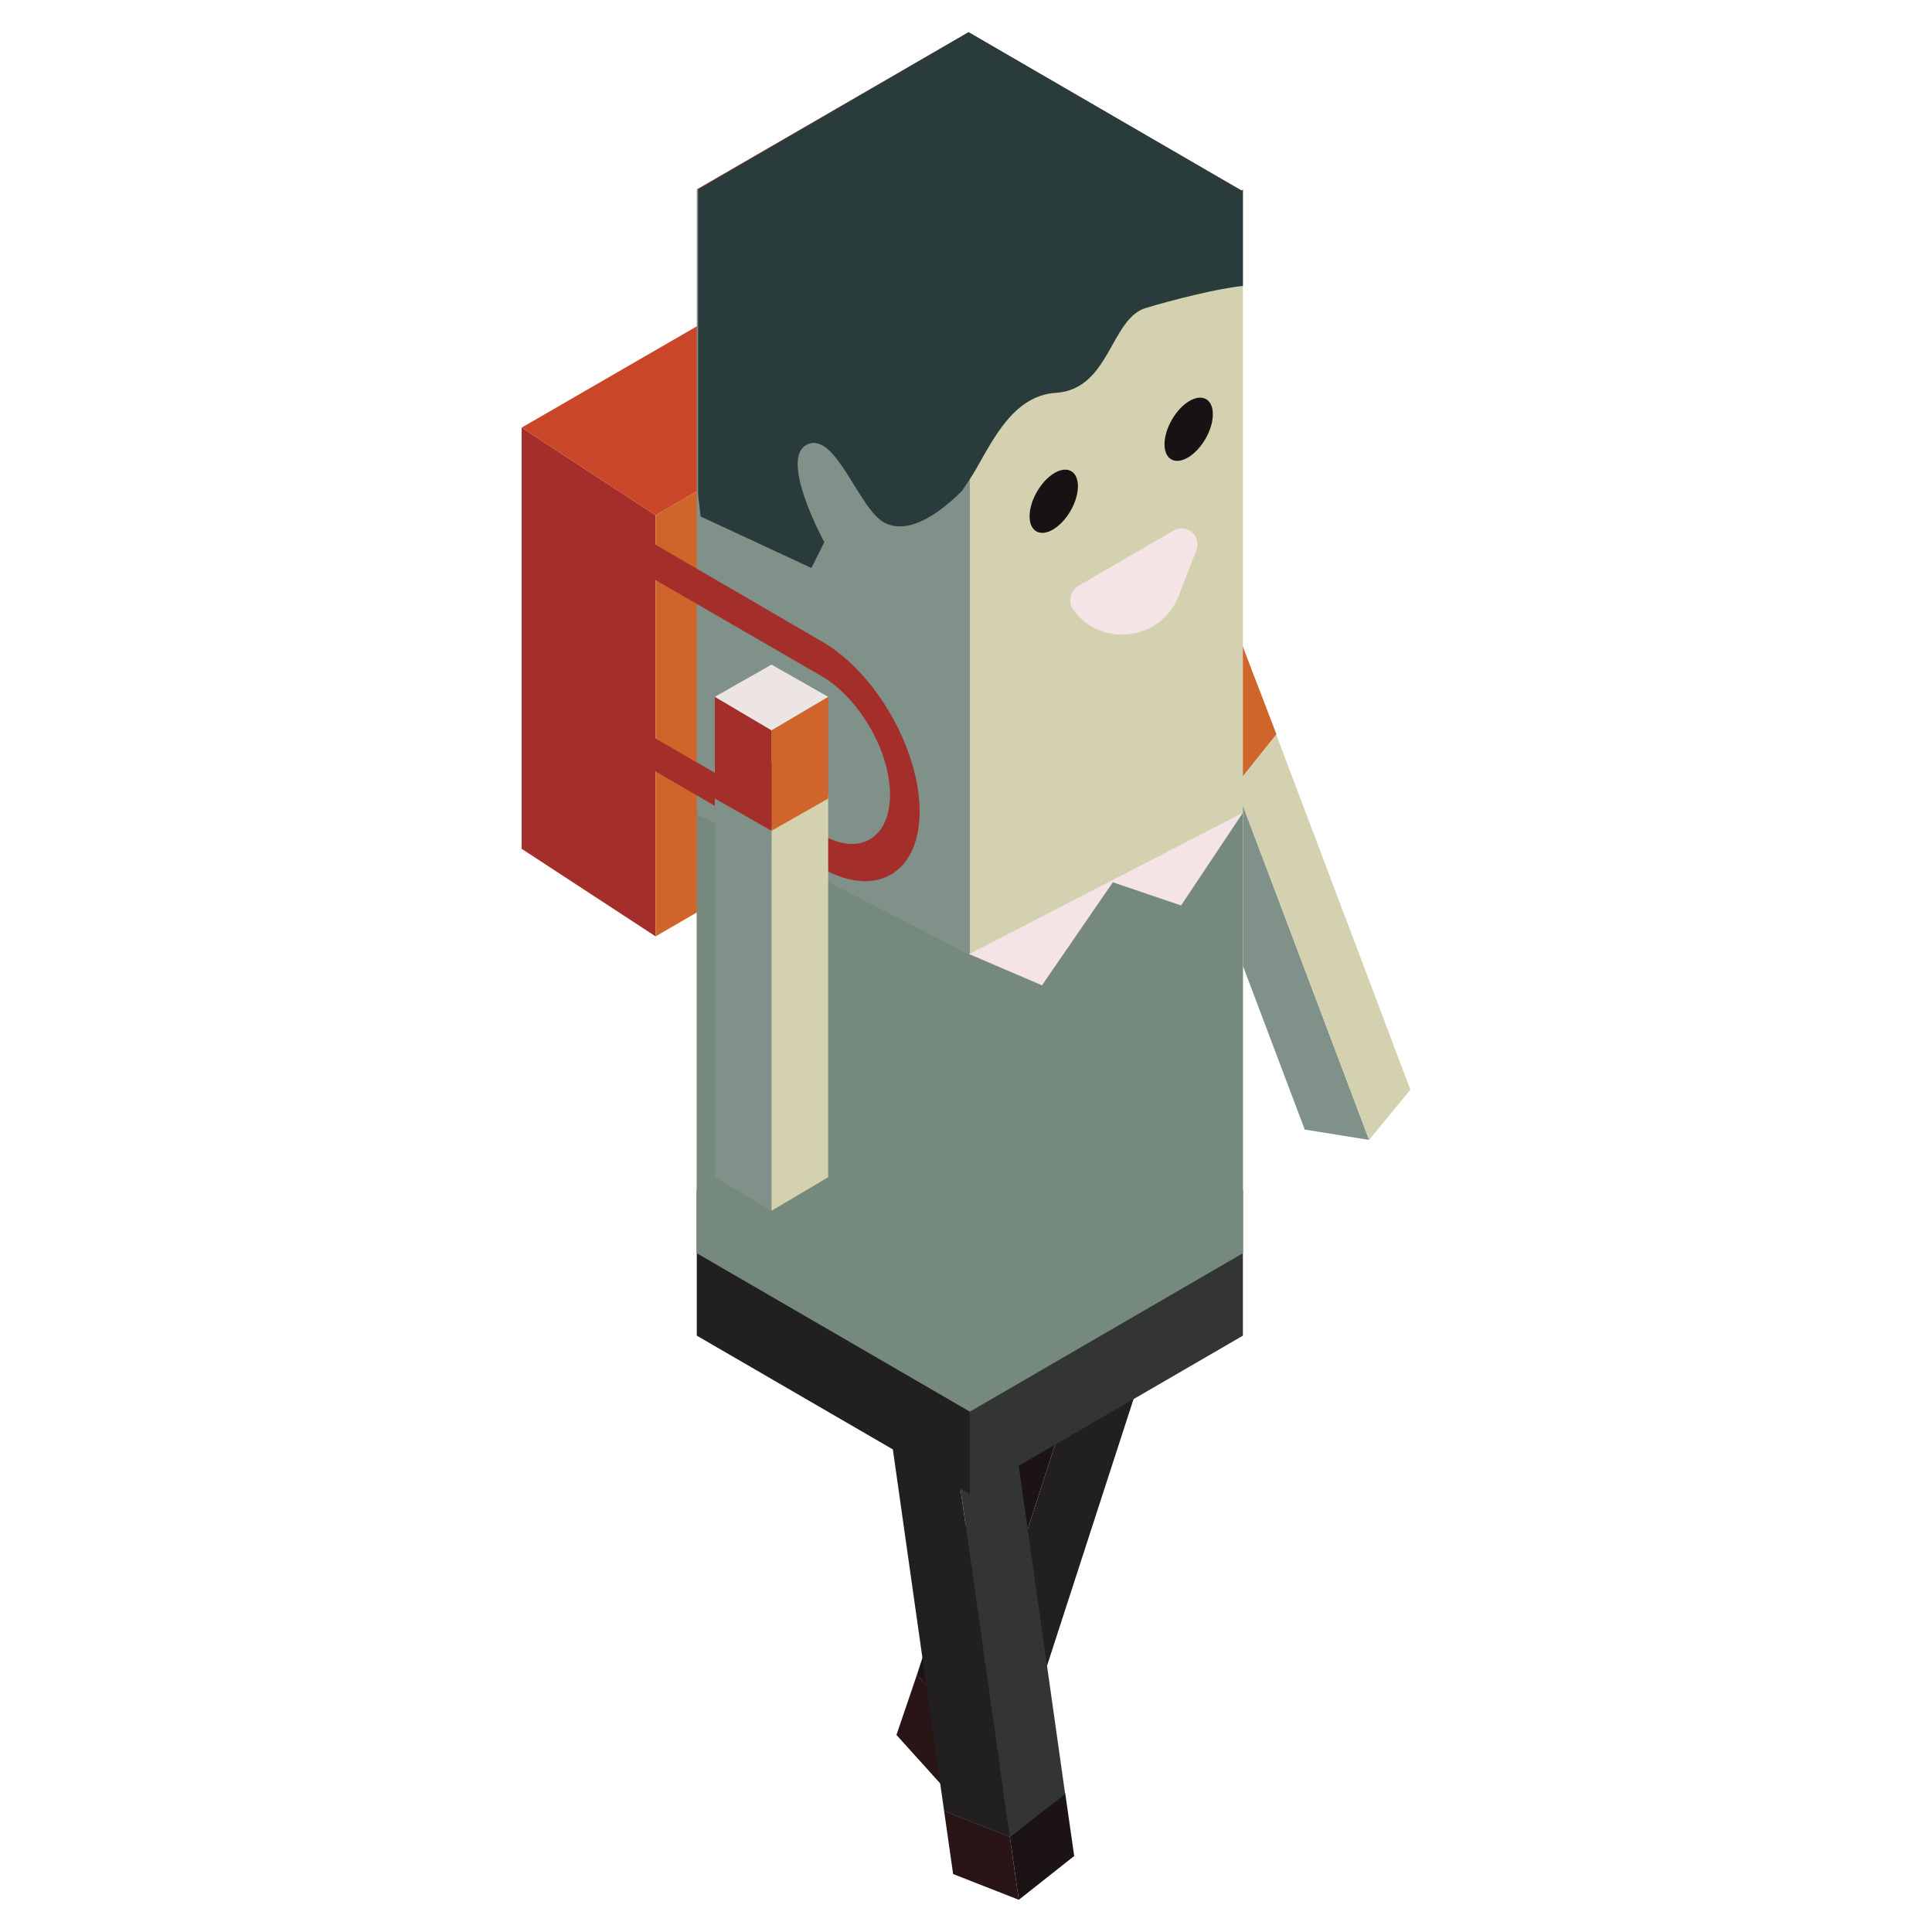 <?xml version="1.0" encoding="utf-8"?>
<!-- Generator: Adobe Illustrator 22.1.0, SVG Export Plug-In . SVG Version: 6.00 Build 0)  -->
<svg version="1.1" id="Capa_1" xmlns="http://www.w3.org/2000/svg" xmlns:xlink="http://www.w3.org/1999/xlink" x="0px" y="0px"
	 viewBox="0 0 150 150" style="enable-background:new 0 0 150 150;" xml:space="preserve">
<style type="text/css">
	.st0{fill:#A42E2A;}
	.st1{fill:#D0652C;}
	.st2{fill:#CA4629;}
	.st3{fill:#80918A;}
	.st4{fill:#D3D1AF;}
	.st5{fill:#292F5C;}
	.st6{fill:#EDE4E4;}
	.st7{fill:#2A1516;}
	.st8{fill:#1C1315;}
	.st9{fill:#211F20;}
	.st10{fill:#9D4A3C;}
	.st11{fill:#2A3B3C;}
	.st12{fill:#323533;}
	.st13{fill:#F5E4E5;}
	.st14{fill:#171213;}
	.st15{fill:#758A7C;}
</style>
<g>
	<g>
		<polygon class="st0" points="40.5,33.2 40.5,65.9 50.9,72.7 50.9,40 40.5,33.2 		"/>
		<polygon class="st1" points="50.9,40 50.9,72.7 72.1,60.4 72.1,27.7 72,27.8 50.9,40 		"/>
		<polygon class="st2" points="40.5,33.2 50.9,40 50.9,40 50.9,40 72,27.8 61.6,21 		"/>
	</g>
	<g>
		<polygon class="st3" points="95.8,60.7 106.3,88.5 101.3,87.7 90.8,59.9 90.8,59.9 		"/>
		<polygon class="st4" points="99,56.8 109.5,84.6 106.3,88.5 95.8,60.7 95.8,60.7 99,56.8 		"/>
		<polygon class="st5" points="99,56.8 95.8,60.7 95.8,60.7 95.8,60.7 90.8,59.9 94,56 		"/>
		<polygon class="st0" points="93.1,53.6 95.9,61 90.9,60.2 88.1,52.8 88.1,52.8 		"/>
		<polygon class="st1" points="96.3,49.7 99.1,57 95.9,61 93.1,53.6 93.1,53.6 96.3,49.7 		"/>
		<polygon class="st6" points="96.3,49.7 93.1,53.6 93.1,53.6 93.1,53.6 88.1,52.8 91.3,48.9 		"/>
	</g>
	<g>
		<g>
			<polygon class="st7" points="74.8,134.1 73.3,138.8 69.6,134.7 71.2,130 71.2,130 			"/>
			<polygon class="st8" points="80.1,132.9 78.6,137.6 73.3,138.8 74.8,134.1 74.8,134.1 80.1,132.9 			"/>
		</g>
		<polygon class="st5" points="80.1,132.9 74.8,134.1 74.8,134.1 74.8,134.1 71.2,130 76.4,128.9 		"/>
		<g>
			<polygon class="st8" points="86.9,96.8 74.8,134.1 71.2,130 83.3,92.7 83.3,92.7 			"/>
			<polygon class="st9" points="92.2,95.7 80.1,133 74.8,134.1 86.9,96.8 86.9,96.8 92.2,95.7 			"/>
			<polygon class="st5" points="92.2,95.7 86.9,96.8 86.9,96.8 86.9,96.8 83.3,92.7 88.6,91.6 			"/>
		</g>
	</g>
	<polygon class="st10" points="96.4,14.8 75.3,27 75.3,27 54.1,14.7 75.2,2.5 	"/>
	<g>
		<polygon class="st3" points="75.3,27 75.3,109.6 54.1,97.3 54.1,14.7 54.1,14.7 		"/>
		<polygon class="st4" points="96.5,14.7 96.5,97.3 75.3,109.6 75.3,27 75.3,27 96.4,14.8 		"/>
	</g>
	<path class="st11" d="M96.5,14.7v7.5c-2,0.2-5.5,1.1-7.5,1.7c-2.8,0.8-2.8,6.3-7,6.6c-3.7,0.2-5.3,4.6-6.7,6.7
		c-0.2,0.3-0.4,0.6-0.6,0.9c-1.5,1.5-4,3.5-6,2.5c-2-1-3.8-7.1-6-6.1c-2.3,1,1.3,7.6,1.3,7.6l-1,2l-8.6-4l-0.2-1.7V14.7l0,0
		L75.2,2.5l21.2,12.3L96.5,14.7z"/>
	<g>
		<g>
			<polygon class="st7" points="78.4,142.6 79.1,147.5 74,145.5 73.3,140.6 73.3,140.6 			"/>
			<polygon class="st8" points="82.7,139.2 83.4,144.1 79.1,147.5 78.4,142.6 78.4,142.6 82.6,139.3 			"/>
		</g>
		<polygon class="st5" points="82.6,139.3 78.4,142.6 78.4,142.6 78.4,142.6 73.3,140.6 77.6,137.2 		"/>
		<g>
			<polygon class="st9" points="72.9,103.8 78.4,142.6 73.3,140.6 67.8,101.8 67.8,101.8 			"/>
			<polygon class="st12" points="77.2,100.4 82.7,139.3 78.4,142.6 72.9,103.8 72.9,103.8 77.1,100.4 			"/>
			<polygon class="st5" points="77.1,100.4 72.9,103.8 72.9,103.8 72.9,103.8 67.8,101.8 72.1,98.4 			"/>
		</g>
	</g>
	<g>
		<polygon class="st9" points="75.3,104.6 75.3,116 54.1,103.7 54.1,92.3 54.1,92.4 		"/>
		<polygon class="st12" points="96.5,92.4 96.5,103.7 75.3,116 75.3,104.6 75.3,104.6 96.4,92.4 		"/>
	</g>
	<path class="st13" d="M91.5,46.3l1.4-3.6c0.4-1.1-0.8-2.1-1.8-1.5l-7.4,4.3c-0.6,0.4-0.8,1.2-0.4,1.8l0,0
		C85.4,50.3,90.1,49.8,91.5,46.3z"/>
	<ellipse transform="matrix(0.502 -0.865 0.865 0.502 7.102 90.147)" class="st14" cx="81.8" cy="38.9" rx="2.7" ry="1.5"/>
	<ellipse transform="matrix(0.502 -0.865 0.865 0.502 17.15 96.451)" class="st14" cx="92.3" cy="33.3" rx="2.7" ry="1.5"/>
	<path class="st13" d="M75.2,74.1l21.3-11v12.1l-21.3,9.3C75.2,84.4,75.7,74.1,75.2,74.1z"/>
	<polygon class="st15" points="96.5,63.1 96.5,97.3 75.3,109.6 75.3,109.6 54.1,97.3 54.1,63.2 75.2,74.1 75.3,74.1 80.9,76.5 
		86.4,68.5 91.7,70.3 	"/>
	<g>
		<path class="st0" d="M44.9,38.8l18.9,11c4.2,2.4,7.6,8.4,7.6,13.2s-3.4,6.8-7.6,4.4l-18.9-11V38.8z M47.2,42.9v12.3l16.6,9.6
			c2.9,1.7,5.3,0.3,5.3-3.1c0-3.4-2.4-7.5-5.3-9.2L47.2,42.9z"/>
	</g>
	<g>
		<polygon class="st3" points="59.9,64.2 59.9,94 55.5,91.4 55.5,61.7 55.5,61.7 		"/>
		<polygon class="st4" points="64.3,61.7 64.3,91.4 59.9,94 59.9,64.2 59.9,64.2 64.3,61.7 		"/>
		<polygon class="st5" points="64.3,61.7 59.9,64.2 59.9,64.2 59.9,64.2 55.5,61.7 59.9,59.2 		"/>
		<polygon class="st0" points="59.9,56.7 59.9,64.5 55.5,62 55.5,54.1 55.5,54.1 		"/>
		<polygon class="st1" points="64.3,54.1 64.3,62 59.9,64.5 59.9,56.7 59.9,56.7 64.3,54.1 		"/>
		<polygon class="st6" points="64.3,54.1 59.9,56.7 59.9,56.7 59.9,56.7 55.5,54.1 59.9,51.6 		"/>
	</g>
</g>
</svg>
